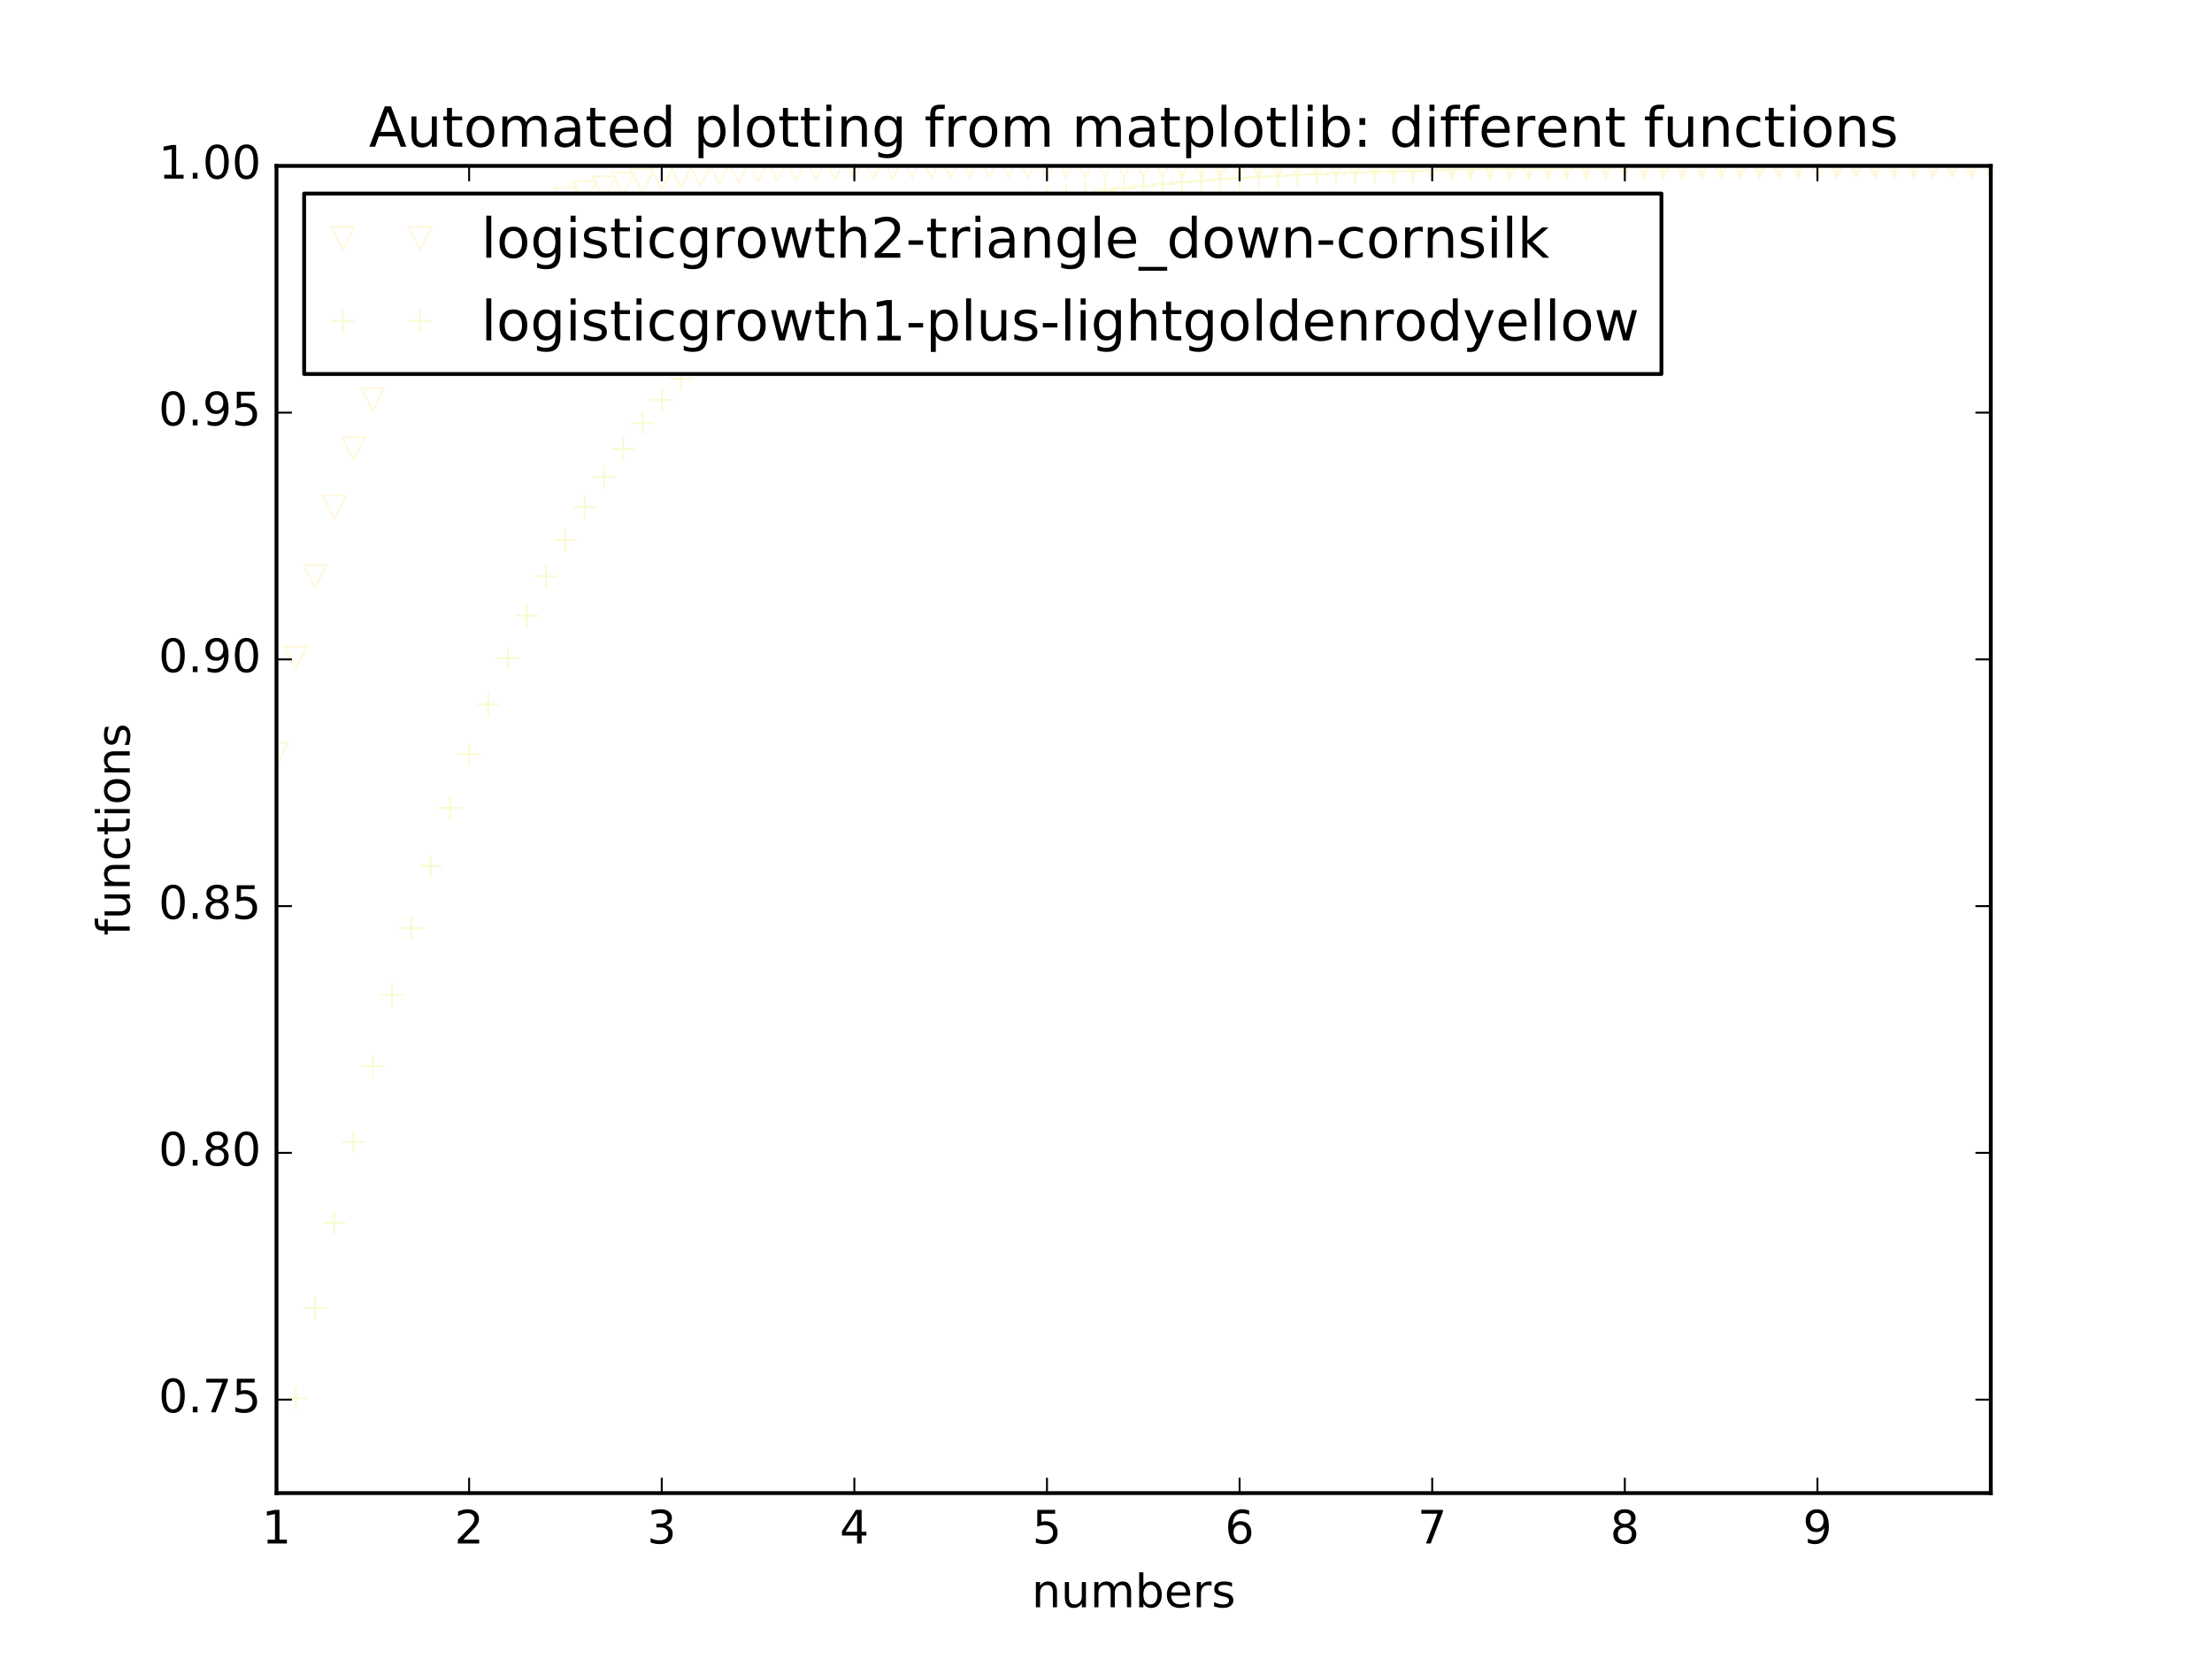 <?xml version="1.0" encoding="utf-8" standalone="no"?>
<!DOCTYPE svg PUBLIC "-//W3C//DTD SVG 1.1//EN"
  "http://www.w3.org/Graphics/SVG/1.1/DTD/svg11.dtd">
<!-- Created with matplotlib (http://matplotlib.org/) -->
<svg height="432pt" version="1.1" viewBox="0 0 576 432" width="576pt" xmlns="http://www.w3.org/2000/svg" xmlns:xlink="http://www.w3.org/1999/xlink">
 <defs>
  <style type="text/css">
*{stroke-linecap:butt;stroke-linejoin:round;stroke-miterlimit:100000;}
  </style>
 </defs>
 <g id="figure_1">
  <g id="patch_1">
   <path d="M 0 432 
L 576 432 
L 576 0 
L 0 0 
z
" style="fill:#ffffff;"/>
  </g>
  <g id="axes_1">
   <g id="patch_2">
    <path d="M 72 388.8 
L 518.4 388.8 
L 518.4 43.2 
L 72 43.2 
z
" style="fill:#ffffff;"/>
   </g>
   <g id="line2d_1">
    <defs>
     <path d="M -0 3 
L 3 -3 
L -3 -3 
z
" id="m9c9abb099a" style="stroke:#fff8dc;stroke-linejoin:miter;stroke-width:0.5;"/>
    </defs>
    <g clip-path="url(#p4d8c84c167)">
     <use style="fill:none;stroke:#fff8dc;stroke-linejoin:miter;stroke-width:0.5;" x="72.0" xlink:href="#m9c9abb099a" y="196.38"/>
     <use style="fill:none;stroke:#fff8dc;stroke-linejoin:miter;stroke-width:0.5;" x="77.016" xlink:href="#m9c9abb099a" y="171.383"/>
     <use style="fill:none;stroke:#fff8dc;stroke-linejoin:miter;stroke-width:0.5;" x="82.031" xlink:href="#m9c9abb099a" y="150.08"/>
     <use style="fill:none;stroke:#fff8dc;stroke-linejoin:miter;stroke-width:0.5;" x="87.047" xlink:href="#m9c9abb099a" y="132.046"/>
     <use style="fill:none;stroke:#fff8dc;stroke-linejoin:miter;stroke-width:0.5;" x="92.063" xlink:href="#m9c9abb099a" y="116.864"/>
     <use style="fill:none;stroke:#fff8dc;stroke-linejoin:miter;stroke-width:0.5;" x="97.079" xlink:href="#m9c9abb099a" y="104.144"/>
     <use style="fill:none;stroke:#fff8dc;stroke-linejoin:miter;stroke-width:0.5;" x="102.094" xlink:href="#m9c9abb099a" y="93.529"/>
     <use style="fill:none;stroke:#fff8dc;stroke-linejoin:miter;stroke-width:0.5;" x="107.11" xlink:href="#m9c9abb099a" y="84.701"/>
     <use style="fill:none;stroke:#fff8dc;stroke-linejoin:miter;stroke-width:0.5;" x="112.126" xlink:href="#m9c9abb099a" y="77.378"/>
     <use style="fill:none;stroke:#fff8dc;stroke-linejoin:miter;stroke-width:0.5;" x="117.142" xlink:href="#m9c9abb099a" y="71.318"/>
     <use style="fill:none;stroke:#fff8dc;stroke-linejoin:miter;stroke-width:0.5;" x="122.157" xlink:href="#m9c9abb099a" y="66.313"/>
     <use style="fill:none;stroke:#fff8dc;stroke-linejoin:miter;stroke-width:0.5;" x="127.173" xlink:href="#m9c9abb099a" y="62.185"/>
     <use style="fill:none;stroke:#fff8dc;stroke-linejoin:miter;stroke-width:0.5;" x="132.189" xlink:href="#m9c9abb099a" y="58.785"/>
     <use style="fill:none;stroke:#fff8dc;stroke-linejoin:miter;stroke-width:0.5;" x="137.204" xlink:href="#m9c9abb099a" y="55.988"/>
     <use style="fill:none;stroke:#fff8dc;stroke-linejoin:miter;stroke-width:0.5;" x="142.22" xlink:href="#m9c9abb099a" y="53.689"/>
     <use style="fill:none;stroke:#fff8dc;stroke-linejoin:miter;stroke-width:0.5;" x="147.236" xlink:href="#m9c9abb099a" y="51.801"/>
     <use style="fill:none;stroke:#fff8dc;stroke-linejoin:miter;stroke-width:0.5;" x="152.252" xlink:href="#m9c9abb099a" y="50.25"/>
     <use style="fill:none;stroke:#fff8dc;stroke-linejoin:miter;stroke-width:0.5;" x="157.267" xlink:href="#m9c9abb099a" y="48.978"/>
     <use style="fill:none;stroke:#fff8dc;stroke-linejoin:miter;stroke-width:0.5;" x="162.283" xlink:href="#m9c9abb099a" y="47.934"/>
     <use style="fill:none;stroke:#fff8dc;stroke-linejoin:miter;stroke-width:0.5;" x="167.299" xlink:href="#m9c9abb099a" y="47.079"/>
     <use style="fill:none;stroke:#fff8dc;stroke-linejoin:miter;stroke-width:0.5;" x="172.315" xlink:href="#m9c9abb099a" y="46.377"/>
     <use style="fill:none;stroke:#fff8dc;stroke-linejoin:miter;stroke-width:0.5;" x="177.33" xlink:href="#m9c9abb099a" y="45.803"/>
     <use style="fill:none;stroke:#fff8dc;stroke-linejoin:miter;stroke-width:0.5;" x="182.346" xlink:href="#m9c9abb099a" y="45.332"/>
     <use style="fill:none;stroke:#fff8dc;stroke-linejoin:miter;stroke-width:0.5;" x="187.362" xlink:href="#m9c9abb099a" y="44.946"/>
     <use style="fill:none;stroke:#fff8dc;stroke-linejoin:miter;stroke-width:0.5;" x="192.378" xlink:href="#m9c9abb099a" y="44.63"/>
     <use style="fill:none;stroke:#fff8dc;stroke-linejoin:miter;stroke-width:0.5;" x="197.393" xlink:href="#m9c9abb099a" y="44.371"/>
     <use style="fill:none;stroke:#fff8dc;stroke-linejoin:miter;stroke-width:0.5;" x="202.409" xlink:href="#m9c9abb099a" y="44.159"/>
     <use style="fill:none;stroke:#fff8dc;stroke-linejoin:miter;stroke-width:0.5;" x="207.425" xlink:href="#m9c9abb099a" y="43.985"/>
     <use style="fill:none;stroke:#fff8dc;stroke-linejoin:miter;stroke-width:0.5;" x="212.44" xlink:href="#m9c9abb099a" y="43.843"/>
     <use style="fill:none;stroke:#fff8dc;stroke-linejoin:miter;stroke-width:0.5;" x="217.456" xlink:href="#m9c9abb099a" y="43.726"/>
     <use style="fill:none;stroke:#fff8dc;stroke-linejoin:miter;stroke-width:0.5;" x="222.472" xlink:href="#m9c9abb099a" y="43.631"/>
     <use style="fill:none;stroke:#fff8dc;stroke-linejoin:miter;stroke-width:0.5;" x="227.488" xlink:href="#m9c9abb099a" y="43.553"/>
     <use style="fill:none;stroke:#fff8dc;stroke-linejoin:miter;stroke-width:0.5;" x="232.503" xlink:href="#m9c9abb099a" y="43.489"/>
     <use style="fill:none;stroke:#fff8dc;stroke-linejoin:miter;stroke-width:0.5;" x="237.519" xlink:href="#m9c9abb099a" y="43.437"/>
     <use style="fill:none;stroke:#fff8dc;stroke-linejoin:miter;stroke-width:0.5;" x="242.535" xlink:href="#m9c9abb099a" y="43.394"/>
     <use style="fill:none;stroke:#fff8dc;stroke-linejoin:miter;stroke-width:0.5;" x="247.551" xlink:href="#m9c9abb099a" y="43.359"/>
     <use style="fill:none;stroke:#fff8dc;stroke-linejoin:miter;stroke-width:0.5;" x="252.566" xlink:href="#m9c9abb099a" y="43.33"/>
     <use style="fill:none;stroke:#fff8dc;stroke-linejoin:miter;stroke-width:0.5;" x="257.582" xlink:href="#m9c9abb099a" y="43.306"/>
     <use style="fill:none;stroke:#fff8dc;stroke-linejoin:miter;stroke-width:0.5;" x="262.598" xlink:href="#m9c9abb099a" y="43.287"/>
     <use style="fill:none;stroke:#fff8dc;stroke-linejoin:miter;stroke-width:0.5;" x="267.613" xlink:href="#m9c9abb099a" y="43.271"/>
     <use style="fill:none;stroke:#fff8dc;stroke-linejoin:miter;stroke-width:0.5;" x="272.629" xlink:href="#m9c9abb099a" y="43.258"/>
     <use style="fill:none;stroke:#fff8dc;stroke-linejoin:miter;stroke-width:0.5;" x="277.645" xlink:href="#m9c9abb099a" y="43.248"/>
     <use style="fill:none;stroke:#fff8dc;stroke-linejoin:miter;stroke-width:0.5;" x="282.661" xlink:href="#m9c9abb099a" y="43.239"/>
     <use style="fill:none;stroke:#fff8dc;stroke-linejoin:miter;stroke-width:0.5;" x="287.676" xlink:href="#m9c9abb099a" y="43.232"/>
     <use style="fill:none;stroke:#fff8dc;stroke-linejoin:miter;stroke-width:0.5;" x="292.692" xlink:href="#m9c9abb099a" y="43.226"/>
     <use style="fill:none;stroke:#fff8dc;stroke-linejoin:miter;stroke-width:0.5;" x="297.708" xlink:href="#m9c9abb099a" y="43.221"/>
     <use style="fill:none;stroke:#fff8dc;stroke-linejoin:miter;stroke-width:0.5;" x="302.724" xlink:href="#m9c9abb099a" y="43.218"/>
     <use style="fill:none;stroke:#fff8dc;stroke-linejoin:miter;stroke-width:0.5;" x="307.739" xlink:href="#m9c9abb099a" y="43.214"/>
     <use style="fill:none;stroke:#fff8dc;stroke-linejoin:miter;stroke-width:0.5;" x="312.755" xlink:href="#m9c9abb099a" y="43.212"/>
     <use style="fill:none;stroke:#fff8dc;stroke-linejoin:miter;stroke-width:0.5;" x="317.771" xlink:href="#m9c9abb099a" y="43.21"/>
     <use style="fill:none;stroke:#fff8dc;stroke-linejoin:miter;stroke-width:0.5;" x="322.787" xlink:href="#m9c9abb099a" y="43.208"/>
     <use style="fill:none;stroke:#fff8dc;stroke-linejoin:miter;stroke-width:0.5;" x="327.802" xlink:href="#m9c9abb099a" y="43.206"/>
     <use style="fill:none;stroke:#fff8dc;stroke-linejoin:miter;stroke-width:0.5;" x="332.818" xlink:href="#m9c9abb099a" y="43.205"/>
     <use style="fill:none;stroke:#fff8dc;stroke-linejoin:miter;stroke-width:0.5;" x="337.834" xlink:href="#m9c9abb099a" y="43.204"/>
     <use style="fill:none;stroke:#fff8dc;stroke-linejoin:miter;stroke-width:0.5;" x="342.849" xlink:href="#m9c9abb099a" y="43.204"/>
     <use style="fill:none;stroke:#fff8dc;stroke-linejoin:miter;stroke-width:0.5;" x="347.865" xlink:href="#m9c9abb099a" y="43.203"/>
     <use style="fill:none;stroke:#fff8dc;stroke-linejoin:miter;stroke-width:0.5;" x="352.881" xlink:href="#m9c9abb099a" y="43.202"/>
     <use style="fill:none;stroke:#fff8dc;stroke-linejoin:miter;stroke-width:0.5;" x="357.897" xlink:href="#m9c9abb099a" y="43.202"/>
     <use style="fill:none;stroke:#fff8dc;stroke-linejoin:miter;stroke-width:0.5;" x="362.912" xlink:href="#m9c9abb099a" y="43.202"/>
     <use style="fill:none;stroke:#fff8dc;stroke-linejoin:miter;stroke-width:0.5;" x="367.928" xlink:href="#m9c9abb099a" y="43.201"/>
     <use style="fill:none;stroke:#fff8dc;stroke-linejoin:miter;stroke-width:0.5;" x="372.944" xlink:href="#m9c9abb099a" y="43.201"/>
     <use style="fill:none;stroke:#fff8dc;stroke-linejoin:miter;stroke-width:0.5;" x="377.96" xlink:href="#m9c9abb099a" y="43.201"/>
     <use style="fill:none;stroke:#fff8dc;stroke-linejoin:miter;stroke-width:0.5;" x="382.975" xlink:href="#m9c9abb099a" y="43.201"/>
     <use style="fill:none;stroke:#fff8dc;stroke-linejoin:miter;stroke-width:0.5;" x="387.991" xlink:href="#m9c9abb099a" y="43.201"/>
     <use style="fill:none;stroke:#fff8dc;stroke-linejoin:miter;stroke-width:0.5;" x="393.007" xlink:href="#m9c9abb099a" y="43.2"/>
     <use style="fill:none;stroke:#fff8dc;stroke-linejoin:miter;stroke-width:0.5;" x="398.022" xlink:href="#m9c9abb099a" y="43.2"/>
     <use style="fill:none;stroke:#fff8dc;stroke-linejoin:miter;stroke-width:0.5;" x="403.038" xlink:href="#m9c9abb099a" y="43.2"/>
     <use style="fill:none;stroke:#fff8dc;stroke-linejoin:miter;stroke-width:0.5;" x="408.054" xlink:href="#m9c9abb099a" y="43.2"/>
     <use style="fill:none;stroke:#fff8dc;stroke-linejoin:miter;stroke-width:0.5;" x="413.07" xlink:href="#m9c9abb099a" y="43.2"/>
     <use style="fill:none;stroke:#fff8dc;stroke-linejoin:miter;stroke-width:0.5;" x="418.085" xlink:href="#m9c9abb099a" y="43.2"/>
     <use style="fill:none;stroke:#fff8dc;stroke-linejoin:miter;stroke-width:0.5;" x="423.101" xlink:href="#m9c9abb099a" y="43.2"/>
     <use style="fill:none;stroke:#fff8dc;stroke-linejoin:miter;stroke-width:0.5;" x="428.117" xlink:href="#m9c9abb099a" y="43.2"/>
     <use style="fill:none;stroke:#fff8dc;stroke-linejoin:miter;stroke-width:0.5;" x="433.133" xlink:href="#m9c9abb099a" y="43.2"/>
     <use style="fill:none;stroke:#fff8dc;stroke-linejoin:miter;stroke-width:0.5;" x="438.148" xlink:href="#m9c9abb099a" y="43.2"/>
     <use style="fill:none;stroke:#fff8dc;stroke-linejoin:miter;stroke-width:0.5;" x="443.164" xlink:href="#m9c9abb099a" y="43.2"/>
     <use style="fill:none;stroke:#fff8dc;stroke-linejoin:miter;stroke-width:0.5;" x="448.18" xlink:href="#m9c9abb099a" y="43.2"/>
     <use style="fill:none;stroke:#fff8dc;stroke-linejoin:miter;stroke-width:0.5;" x="453.196" xlink:href="#m9c9abb099a" y="43.2"/>
     <use style="fill:none;stroke:#fff8dc;stroke-linejoin:miter;stroke-width:0.5;" x="458.211" xlink:href="#m9c9abb099a" y="43.2"/>
     <use style="fill:none;stroke:#fff8dc;stroke-linejoin:miter;stroke-width:0.5;" x="463.227" xlink:href="#m9c9abb099a" y="43.2"/>
     <use style="fill:none;stroke:#fff8dc;stroke-linejoin:miter;stroke-width:0.5;" x="468.243" xlink:href="#m9c9abb099a" y="43.2"/>
     <use style="fill:none;stroke:#fff8dc;stroke-linejoin:miter;stroke-width:0.5;" x="473.258" xlink:href="#m9c9abb099a" y="43.2"/>
     <use style="fill:none;stroke:#fff8dc;stroke-linejoin:miter;stroke-width:0.5;" x="478.274" xlink:href="#m9c9abb099a" y="43.2"/>
     <use style="fill:none;stroke:#fff8dc;stroke-linejoin:miter;stroke-width:0.5;" x="483.29" xlink:href="#m9c9abb099a" y="43.2"/>
     <use style="fill:none;stroke:#fff8dc;stroke-linejoin:miter;stroke-width:0.5;" x="488.306" xlink:href="#m9c9abb099a" y="43.2"/>
     <use style="fill:none;stroke:#fff8dc;stroke-linejoin:miter;stroke-width:0.5;" x="493.321" xlink:href="#m9c9abb099a" y="43.2"/>
     <use style="fill:none;stroke:#fff8dc;stroke-linejoin:miter;stroke-width:0.5;" x="498.337" xlink:href="#m9c9abb099a" y="43.2"/>
     <use style="fill:none;stroke:#fff8dc;stroke-linejoin:miter;stroke-width:0.5;" x="503.353" xlink:href="#m9c9abb099a" y="43.2"/>
     <use style="fill:none;stroke:#fff8dc;stroke-linejoin:miter;stroke-width:0.5;" x="508.369" xlink:href="#m9c9abb099a" y="43.2"/>
     <use style="fill:none;stroke:#fff8dc;stroke-linejoin:miter;stroke-width:0.5;" x="513.384" xlink:href="#m9c9abb099a" y="43.2"/>
     <use style="fill:none;stroke:#fff8dc;stroke-linejoin:miter;stroke-width:0.5;" x="518.4" xlink:href="#m9c9abb099a" y="43.2"/>
    </g>
   </g>
   <g id="line2d_2">
    <defs>
     <path d="M -3 0 
L 3 0 
M 0 3 
L 0 -3 
" id="me4d3fc5d25" style="stroke:#fafad2;stroke-width:0.5;"/>
    </defs>
    <g clip-path="url(#p4d8c84c167)">
     <use style="fill:none;stroke:#fafad2;stroke-width:0.5;" x="72.0" xlink:href="#me4d3fc5d25" y="388.8"/>
     <use style="fill:none;stroke:#fafad2;stroke-width:0.5;" x="77.016" xlink:href="#me4d3fc5d25" y="364.125"/>
     <use style="fill:none;stroke:#fafad2;stroke-width:0.5;" x="82.031" xlink:href="#me4d3fc5d25" y="340.654"/>
     <use style="fill:none;stroke:#fafad2;stroke-width:0.5;" x="87.047" xlink:href="#me4d3fc5d25" y="318.41"/>
     <use style="fill:none;stroke:#fafad2;stroke-width:0.5;" x="92.063" xlink:href="#me4d3fc5d25" y="297.401"/>
     <use style="fill:none;stroke:#fafad2;stroke-width:0.5;" x="97.079" xlink:href="#me4d3fc5d25" y="277.624"/>
     <use style="fill:none;stroke:#fafad2;stroke-width:0.5;" x="102.094" xlink:href="#me4d3fc5d25" y="259.063"/>
     <use style="fill:none;stroke:#fafad2;stroke-width:0.5;" x="107.11" xlink:href="#me4d3fc5d25" y="241.694"/>
     <use style="fill:none;stroke:#fafad2;stroke-width:0.5;" x="112.126" xlink:href="#me4d3fc5d25" y="225.484"/>
     <use style="fill:none;stroke:#fafad2;stroke-width:0.5;" x="117.142" xlink:href="#me4d3fc5d25" y="210.394"/>
     <use style="fill:none;stroke:#fafad2;stroke-width:0.5;" x="122.157" xlink:href="#me4d3fc5d25" y="196.38"/>
     <use style="fill:none;stroke:#fafad2;stroke-width:0.5;" x="127.173" xlink:href="#me4d3fc5d25" y="183.394"/>
     <use style="fill:none;stroke:#fafad2;stroke-width:0.5;" x="132.189" xlink:href="#me4d3fc5d25" y="171.383"/>
     <use style="fill:none;stroke:#fafad2;stroke-width:0.5;" x="137.204" xlink:href="#me4d3fc5d25" y="160.296"/>
     <use style="fill:none;stroke:#fafad2;stroke-width:0.5;" x="142.22" xlink:href="#me4d3fc5d25" y="150.08"/>
     <use style="fill:none;stroke:#fafad2;stroke-width:0.5;" x="147.236" xlink:href="#me4d3fc5d25" y="140.681"/>
     <use style="fill:none;stroke:#fafad2;stroke-width:0.5;" x="152.252" xlink:href="#me4d3fc5d25" y="132.046"/>
     <use style="fill:none;stroke:#fafad2;stroke-width:0.5;" x="157.267" xlink:href="#me4d3fc5d25" y="124.123"/>
     <use style="fill:none;stroke:#fafad2;stroke-width:0.5;" x="162.283" xlink:href="#me4d3fc5d25" y="116.864"/>
     <use style="fill:none;stroke:#fafad2;stroke-width:0.5;" x="167.299" xlink:href="#me4d3fc5d25" y="110.219"/>
     <use style="fill:none;stroke:#fafad2;stroke-width:0.5;" x="172.315" xlink:href="#me4d3fc5d25" y="104.144"/>
     <use style="fill:none;stroke:#fafad2;stroke-width:0.5;" x="177.33" xlink:href="#me4d3fc5d25" y="98.594"/>
     <use style="fill:none;stroke:#fafad2;stroke-width:0.5;" x="182.346" xlink:href="#me4d3fc5d25" y="93.529"/>
     <use style="fill:none;stroke:#fafad2;stroke-width:0.5;" x="187.362" xlink:href="#me4d3fc5d25" y="88.91"/>
     <use style="fill:none;stroke:#fafad2;stroke-width:0.5;" x="192.378" xlink:href="#me4d3fc5d25" y="84.701"/>
     <use style="fill:none;stroke:#fafad2;stroke-width:0.5;" x="197.393" xlink:href="#me4d3fc5d25" y="80.867"/>
     <use style="fill:none;stroke:#fafad2;stroke-width:0.5;" x="202.409" xlink:href="#me4d3fc5d25" y="77.378"/>
     <use style="fill:none;stroke:#fafad2;stroke-width:0.5;" x="207.425" xlink:href="#me4d3fc5d25" y="74.204"/>
     <use style="fill:none;stroke:#fafad2;stroke-width:0.5;" x="212.44" xlink:href="#me4d3fc5d25" y="71.318"/>
     <use style="fill:none;stroke:#fafad2;stroke-width:0.5;" x="217.456" xlink:href="#me4d3fc5d25" y="68.696"/>
     <use style="fill:none;stroke:#fafad2;stroke-width:0.5;" x="222.472" xlink:href="#me4d3fc5d25" y="66.313"/>
     <use style="fill:none;stroke:#fafad2;stroke-width:0.5;" x="227.488" xlink:href="#me4d3fc5d25" y="64.149"/>
     <use style="fill:none;stroke:#fafad2;stroke-width:0.5;" x="232.503" xlink:href="#me4d3fc5d25" y="62.185"/>
     <use style="fill:none;stroke:#fafad2;stroke-width:0.5;" x="237.519" xlink:href="#me4d3fc5d25" y="60.403"/>
     <use style="fill:none;stroke:#fafad2;stroke-width:0.5;" x="242.535" xlink:href="#me4d3fc5d25" y="58.785"/>
     <use style="fill:none;stroke:#fafad2;stroke-width:0.5;" x="247.551" xlink:href="#me4d3fc5d25" y="57.319"/>
     <use style="fill:none;stroke:#fafad2;stroke-width:0.5;" x="252.566" xlink:href="#me4d3fc5d25" y="55.988"/>
     <use style="fill:none;stroke:#fafad2;stroke-width:0.5;" x="257.582" xlink:href="#me4d3fc5d25" y="54.782"/>
     <use style="fill:none;stroke:#fafad2;stroke-width:0.5;" x="262.598" xlink:href="#me4d3fc5d25" y="53.689"/>
     <use style="fill:none;stroke:#fafad2;stroke-width:0.5;" x="267.613" xlink:href="#me4d3fc5d25" y="52.698"/>
     <use style="fill:none;stroke:#fafad2;stroke-width:0.5;" x="272.629" xlink:href="#me4d3fc5d25" y="51.801"/>
     <use style="fill:none;stroke:#fafad2;stroke-width:0.5;" x="277.645" xlink:href="#me4d3fc5d25" y="50.987"/>
     <use style="fill:none;stroke:#fafad2;stroke-width:0.5;" x="282.661" xlink:href="#me4d3fc5d25" y="50.25"/>
     <use style="fill:none;stroke:#fafad2;stroke-width:0.5;" x="287.676" xlink:href="#me4d3fc5d25" y="49.583"/>
     <use style="fill:none;stroke:#fafad2;stroke-width:0.5;" x="292.692" xlink:href="#me4d3fc5d25" y="48.978"/>
     <use style="fill:none;stroke:#fafad2;stroke-width:0.5;" x="297.708" xlink:href="#me4d3fc5d25" y="48.43"/>
     <use style="fill:none;stroke:#fafad2;stroke-width:0.5;" x="302.724" xlink:href="#me4d3fc5d25" y="47.934"/>
     <use style="fill:none;stroke:#fafad2;stroke-width:0.5;" x="307.739" xlink:href="#me4d3fc5d25" y="47.485"/>
     <use style="fill:none;stroke:#fafad2;stroke-width:0.5;" x="312.755" xlink:href="#me4d3fc5d25" y="47.079"/>
     <use style="fill:none;stroke:#fafad2;stroke-width:0.5;" x="317.771" xlink:href="#me4d3fc5d25" y="46.711"/>
     <use style="fill:none;stroke:#fafad2;stroke-width:0.5;" x="322.787" xlink:href="#me4d3fc5d25" y="46.377"/>
     <use style="fill:none;stroke:#fafad2;stroke-width:0.5;" x="327.802" xlink:href="#me4d3fc5d25" y="46.076"/>
     <use style="fill:none;stroke:#fafad2;stroke-width:0.5;" x="332.818" xlink:href="#me4d3fc5d25" y="45.803"/>
     <use style="fill:none;stroke:#fafad2;stroke-width:0.5;" x="337.834" xlink:href="#me4d3fc5d25" y="45.555"/>
     <use style="fill:none;stroke:#fafad2;stroke-width:0.5;" x="342.849" xlink:href="#me4d3fc5d25" y="45.332"/>
     <use style="fill:none;stroke:#fafad2;stroke-width:0.5;" x="347.865" xlink:href="#me4d3fc5d25" y="45.129"/>
     <use style="fill:none;stroke:#fafad2;stroke-width:0.5;" x="352.881" xlink:href="#me4d3fc5d25" y="44.946"/>
     <use style="fill:none;stroke:#fafad2;stroke-width:0.5;" x="357.897" xlink:href="#me4d3fc5d25" y="44.78"/>
     <use style="fill:none;stroke:#fafad2;stroke-width:0.5;" x="362.912" xlink:href="#me4d3fc5d25" y="44.63"/>
     <use style="fill:none;stroke:#fafad2;stroke-width:0.5;" x="367.928" xlink:href="#me4d3fc5d25" y="44.494"/>
     <use style="fill:none;stroke:#fafad2;stroke-width:0.5;" x="372.944" xlink:href="#me4d3fc5d25" y="44.371"/>
     <use style="fill:none;stroke:#fafad2;stroke-width:0.5;" x="377.96" xlink:href="#me4d3fc5d25" y="44.259"/>
     <use style="fill:none;stroke:#fafad2;stroke-width:0.5;" x="382.975" xlink:href="#me4d3fc5d25" y="44.159"/>
     <use style="fill:none;stroke:#fafad2;stroke-width:0.5;" x="387.991" xlink:href="#me4d3fc5d25" y="44.068"/>
     <use style="fill:none;stroke:#fafad2;stroke-width:0.5;" x="393.007" xlink:href="#me4d3fc5d25" y="43.985"/>
     <use style="fill:none;stroke:#fafad2;stroke-width:0.5;" x="398.022" xlink:href="#me4d3fc5d25" y="43.91"/>
     <use style="fill:none;stroke:#fafad2;stroke-width:0.5;" x="403.038" xlink:href="#me4d3fc5d25" y="43.843"/>
     <use style="fill:none;stroke:#fafad2;stroke-width:0.5;" x="408.054" xlink:href="#me4d3fc5d25" y="43.782"/>
     <use style="fill:none;stroke:#fafad2;stroke-width:0.5;" x="413.07" xlink:href="#me4d3fc5d25" y="43.726"/>
     <use style="fill:none;stroke:#fafad2;stroke-width:0.5;" x="418.085" xlink:href="#me4d3fc5d25" y="43.676"/>
     <use style="fill:none;stroke:#fafad2;stroke-width:0.5;" x="423.101" xlink:href="#me4d3fc5d25" y="43.631"/>
     <use style="fill:none;stroke:#fafad2;stroke-width:0.5;" x="428.117" xlink:href="#me4d3fc5d25" y="43.59"/>
     <use style="fill:none;stroke:#fafad2;stroke-width:0.5;" x="433.133" xlink:href="#me4d3fc5d25" y="43.553"/>
     <use style="fill:none;stroke:#fafad2;stroke-width:0.5;" x="438.148" xlink:href="#me4d3fc5d25" y="43.519"/>
     <use style="fill:none;stroke:#fafad2;stroke-width:0.5;" x="443.164" xlink:href="#me4d3fc5d25" y="43.489"/>
     <use style="fill:none;stroke:#fafad2;stroke-width:0.5;" x="448.18" xlink:href="#me4d3fc5d25" y="43.461"/>
     <use style="fill:none;stroke:#fafad2;stroke-width:0.5;" x="453.196" xlink:href="#me4d3fc5d25" y="43.437"/>
     <use style="fill:none;stroke:#fafad2;stroke-width:0.5;" x="458.211" xlink:href="#me4d3fc5d25" y="43.414"/>
     <use style="fill:none;stroke:#fafad2;stroke-width:0.5;" x="463.227" xlink:href="#me4d3fc5d25" y="43.394"/>
     <use style="fill:none;stroke:#fafad2;stroke-width:0.5;" x="468.243" xlink:href="#me4d3fc5d25" y="43.375"/>
     <use style="fill:none;stroke:#fafad2;stroke-width:0.5;" x="473.258" xlink:href="#me4d3fc5d25" y="43.359"/>
     <use style="fill:none;stroke:#fafad2;stroke-width:0.5;" x="478.274" xlink:href="#me4d3fc5d25" y="43.343"/>
     <use style="fill:none;stroke:#fafad2;stroke-width:0.5;" x="483.29" xlink:href="#me4d3fc5d25" y="43.33"/>
     <use style="fill:none;stroke:#fafad2;stroke-width:0.5;" x="488.306" xlink:href="#me4d3fc5d25" y="43.317"/>
     <use style="fill:none;stroke:#fafad2;stroke-width:0.5;" x="493.321" xlink:href="#me4d3fc5d25" y="43.306"/>
     <use style="fill:none;stroke:#fafad2;stroke-width:0.5;" x="498.337" xlink:href="#me4d3fc5d25" y="43.296"/>
     <use style="fill:none;stroke:#fafad2;stroke-width:0.5;" x="503.353" xlink:href="#me4d3fc5d25" y="43.287"/>
     <use style="fill:none;stroke:#fafad2;stroke-width:0.5;" x="508.369" xlink:href="#me4d3fc5d25" y="43.279"/>
     <use style="fill:none;stroke:#fafad2;stroke-width:0.5;" x="513.384" xlink:href="#me4d3fc5d25" y="43.271"/>
     <use style="fill:none;stroke:#fafad2;stroke-width:0.5;" x="518.4" xlink:href="#me4d3fc5d25" y="43.264"/>
    </g>
   </g>
   <g id="patch_3">
    <path d="M 72 43.2 
L 518.4 43.2 
" style="fill:none;stroke:#000000;stroke-linecap:square;stroke-linejoin:miter;"/>
   </g>
   <g id="patch_4">
    <path d="M 518.4 388.8 
L 518.4 43.2 
" style="fill:none;stroke:#000000;stroke-linecap:square;stroke-linejoin:miter;"/>
   </g>
   <g id="patch_5">
    <path d="M 72 388.8 
L 518.4 388.8 
" style="fill:none;stroke:#000000;stroke-linecap:square;stroke-linejoin:miter;"/>
   </g>
   <g id="patch_6">
    <path d="M 72 388.8 
L 72 43.2 
" style="fill:none;stroke:#000000;stroke-linecap:square;stroke-linejoin:miter;"/>
   </g>
   <g id="matplotlib.axis_1">
    <g id="xtick_1">
     <g id="line2d_3">
      <defs>
       <path d="M 0 0 
L 0 -4 
" id="m722771487e" style="stroke:#000000;stroke-width:0.5;"/>
      </defs>
      <g>
       <use style="stroke:#000000;stroke-width:0.5;" x="72.0" xlink:href="#m722771487e" y="388.8"/>
      </g>
     </g>
     <g id="line2d_4">
      <defs>
       <path d="M 0 0 
L 0 4 
" id="m9a38fc8e8c" style="stroke:#000000;stroke-width:0.5;"/>
      </defs>
      <g>
       <use style="stroke:#000000;stroke-width:0.5;" x="72.0" xlink:href="#m9a38fc8e8c" y="43.2"/>
      </g>
     </g>
     <g id="text_1">
      <!-- 1 -->
      <defs>
       <path d="M 12.406 8.297 
L 28.516 8.297 
L 28.516 63.922 
L 10.984 60.406 
L 10.984 69.391 
L 28.422 72.906 
L 38.281 72.906 
L 38.281 8.297 
L 54.391 8.297 
L 54.391 0 
L 12.406 0 
z
" id="BitstreamVeraSans-Roman-31"/>
      </defs>
      <g transform="translate(68.183 401.918)scale(0.12 -0.12)">
       <use xlink:href="#BitstreamVeraSans-Roman-31"/>
      </g>
     </g>
    </g>
    <g id="xtick_2">
     <g id="line2d_5">
      <g>
       <use style="stroke:#000000;stroke-width:0.5;" x="122.157" xlink:href="#m722771487e" y="388.8"/>
      </g>
     </g>
     <g id="line2d_6">
      <g>
       <use style="stroke:#000000;stroke-width:0.5;" x="122.157" xlink:href="#m9a38fc8e8c" y="43.2"/>
      </g>
     </g>
     <g id="text_2">
      <!-- 2 -->
      <defs>
       <path d="M 19.188 8.297 
L 53.609 8.297 
L 53.609 0 
L 7.328 0 
L 7.328 8.297 
Q 12.938 14.109 22.625 23.891 
Q 32.328 33.688 34.812 36.531 
Q 39.547 41.844 41.422 45.531 
Q 43.312 49.219 43.312 52.781 
Q 43.312 58.594 39.234 62.25 
Q 35.156 65.922 28.609 65.922 
Q 23.969 65.922 18.812 64.312 
Q 13.672 62.703 7.812 59.422 
L 7.812 69.391 
Q 13.766 71.781 18.938 73 
Q 24.125 74.219 28.422 74.219 
Q 39.75 74.219 46.484 68.547 
Q 53.219 62.891 53.219 53.422 
Q 53.219 48.922 51.531 44.891 
Q 49.859 40.875 45.406 35.406 
Q 44.188 33.984 37.641 27.219 
Q 31.109 20.453 19.188 8.297 
" id="BitstreamVeraSans-Roman-32"/>
      </defs>
      <g transform="translate(118.34 401.918)scale(0.12 -0.12)">
       <use xlink:href="#BitstreamVeraSans-Roman-32"/>
      </g>
     </g>
    </g>
    <g id="xtick_3">
     <g id="line2d_7">
      <g>
       <use style="stroke:#000000;stroke-width:0.5;" x="172.315" xlink:href="#m722771487e" y="388.8"/>
      </g>
     </g>
     <g id="line2d_8">
      <g>
       <use style="stroke:#000000;stroke-width:0.5;" x="172.315" xlink:href="#m9a38fc8e8c" y="43.2"/>
      </g>
     </g>
     <g id="text_3">
      <!-- 3 -->
      <defs>
       <path d="M 40.578 39.312 
Q 47.656 37.797 51.625 33 
Q 55.609 28.219 55.609 21.188 
Q 55.609 10.406 48.188 4.484 
Q 40.766 -1.422 27.094 -1.422 
Q 22.516 -1.422 17.656 -0.516 
Q 12.797 0.391 7.625 2.203 
L 7.625 11.719 
Q 11.719 9.328 16.594 8.109 
Q 21.484 6.891 26.812 6.891 
Q 36.078 6.891 40.938 10.547 
Q 45.797 14.203 45.797 21.188 
Q 45.797 27.641 41.281 31.266 
Q 36.766 34.906 28.719 34.906 
L 20.219 34.906 
L 20.219 43.016 
L 29.109 43.016 
Q 36.375 43.016 40.234 45.922 
Q 44.094 48.828 44.094 54.297 
Q 44.094 59.906 40.109 62.906 
Q 36.141 65.922 28.719 65.922 
Q 24.656 65.922 20.016 65.031 
Q 15.375 64.156 9.812 62.312 
L 9.812 71.094 
Q 15.438 72.656 20.344 73.438 
Q 25.25 74.219 29.594 74.219 
Q 40.828 74.219 47.359 69.109 
Q 53.906 64.016 53.906 55.328 
Q 53.906 49.266 50.438 45.094 
Q 46.969 40.922 40.578 39.312 
" id="BitstreamVeraSans-Roman-33"/>
      </defs>
      <g transform="translate(168.497 401.918)scale(0.12 -0.12)">
       <use xlink:href="#BitstreamVeraSans-Roman-33"/>
      </g>
     </g>
    </g>
    <g id="xtick_4">
     <g id="line2d_9">
      <g>
       <use style="stroke:#000000;stroke-width:0.5;" x="222.472" xlink:href="#m722771487e" y="388.8"/>
      </g>
     </g>
     <g id="line2d_10">
      <g>
       <use style="stroke:#000000;stroke-width:0.5;" x="222.472" xlink:href="#m9a38fc8e8c" y="43.2"/>
      </g>
     </g>
     <g id="text_4">
      <!-- 4 -->
      <defs>
       <path d="M 37.797 64.312 
L 12.891 25.391 
L 37.797 25.391 
z
M 35.203 72.906 
L 47.609 72.906 
L 47.609 25.391 
L 58.016 25.391 
L 58.016 17.188 
L 47.609 17.188 
L 47.609 0 
L 37.797 0 
L 37.797 17.188 
L 4.891 17.188 
L 4.891 26.703 
z
" id="BitstreamVeraSans-Roman-34"/>
      </defs>
      <g transform="translate(218.654 401.918)scale(0.12 -0.12)">
       <use xlink:href="#BitstreamVeraSans-Roman-34"/>
      </g>
     </g>
    </g>
    <g id="xtick_5">
     <g id="line2d_11">
      <g>
       <use style="stroke:#000000;stroke-width:0.5;" x="272.629" xlink:href="#m722771487e" y="388.8"/>
      </g>
     </g>
     <g id="line2d_12">
      <g>
       <use style="stroke:#000000;stroke-width:0.5;" x="272.629" xlink:href="#m9a38fc8e8c" y="43.2"/>
      </g>
     </g>
     <g id="text_5">
      <!-- 5 -->
      <defs>
       <path d="M 10.797 72.906 
L 49.516 72.906 
L 49.516 64.594 
L 19.828 64.594 
L 19.828 46.734 
Q 21.969 47.469 24.109 47.828 
Q 26.266 48.188 28.422 48.188 
Q 40.625 48.188 47.75 41.5 
Q 54.891 34.812 54.891 23.391 
Q 54.891 11.625 47.562 5.094 
Q 40.234 -1.422 26.906 -1.422 
Q 22.312 -1.422 17.547 -0.641 
Q 12.797 0.141 7.719 1.703 
L 7.719 11.625 
Q 12.109 9.234 16.797 8.062 
Q 21.484 6.891 26.703 6.891 
Q 35.156 6.891 40.078 11.328 
Q 45.016 15.766 45.016 23.391 
Q 45.016 31 40.078 35.438 
Q 35.156 39.891 26.703 39.891 
Q 22.75 39.891 18.812 39.016 
Q 14.891 38.141 10.797 36.281 
z
" id="BitstreamVeraSans-Roman-35"/>
      </defs>
      <g transform="translate(268.812 401.918)scale(0.12 -0.12)">
       <use xlink:href="#BitstreamVeraSans-Roman-35"/>
      </g>
     </g>
    </g>
    <g id="xtick_6">
     <g id="line2d_13">
      <g>
       <use style="stroke:#000000;stroke-width:0.5;" x="322.787" xlink:href="#m722771487e" y="388.8"/>
      </g>
     </g>
     <g id="line2d_14">
      <g>
       <use style="stroke:#000000;stroke-width:0.5;" x="322.787" xlink:href="#m9a38fc8e8c" y="43.2"/>
      </g>
     </g>
     <g id="text_6">
      <!-- 6 -->
      <defs>
       <path d="M 33.016 40.375 
Q 26.375 40.375 22.484 35.828 
Q 18.609 31.297 18.609 23.391 
Q 18.609 15.531 22.484 10.953 
Q 26.375 6.391 33.016 6.391 
Q 39.656 6.391 43.531 10.953 
Q 47.406 15.531 47.406 23.391 
Q 47.406 31.297 43.531 35.828 
Q 39.656 40.375 33.016 40.375 
M 52.594 71.297 
L 52.594 62.312 
Q 48.875 64.062 45.094 64.984 
Q 41.312 65.922 37.594 65.922 
Q 27.828 65.922 22.672 59.328 
Q 17.531 52.734 16.797 39.406 
Q 19.672 43.656 24.016 45.922 
Q 28.375 48.188 33.594 48.188 
Q 44.578 48.188 50.953 41.516 
Q 57.328 34.859 57.328 23.391 
Q 57.328 12.156 50.688 5.359 
Q 44.047 -1.422 33.016 -1.422 
Q 20.359 -1.422 13.672 8.266 
Q 6.984 17.969 6.984 36.375 
Q 6.984 53.656 15.188 63.938 
Q 23.391 74.219 37.203 74.219 
Q 40.922 74.219 44.703 73.484 
Q 48.484 72.75 52.594 71.297 
" id="BitstreamVeraSans-Roman-36"/>
      </defs>
      <g transform="translate(318.969 401.918)scale(0.12 -0.12)">
       <use xlink:href="#BitstreamVeraSans-Roman-36"/>
      </g>
     </g>
    </g>
    <g id="xtick_7">
     <g id="line2d_15">
      <g>
       <use style="stroke:#000000;stroke-width:0.5;" x="372.944" xlink:href="#m722771487e" y="388.8"/>
      </g>
     </g>
     <g id="line2d_16">
      <g>
       <use style="stroke:#000000;stroke-width:0.5;" x="372.944" xlink:href="#m9a38fc8e8c" y="43.2"/>
      </g>
     </g>
     <g id="text_7">
      <!-- 7 -->
      <defs>
       <path d="M 8.203 72.906 
L 55.078 72.906 
L 55.078 68.703 
L 28.609 0 
L 18.312 0 
L 43.219 64.594 
L 8.203 64.594 
z
" id="BitstreamVeraSans-Roman-37"/>
      </defs>
      <g transform="translate(369.126 401.918)scale(0.12 -0.12)">
       <use xlink:href="#BitstreamVeraSans-Roman-37"/>
      </g>
     </g>
    </g>
    <g id="xtick_8">
     <g id="line2d_17">
      <g>
       <use style="stroke:#000000;stroke-width:0.5;" x="423.101" xlink:href="#m722771487e" y="388.8"/>
      </g>
     </g>
     <g id="line2d_18">
      <g>
       <use style="stroke:#000000;stroke-width:0.5;" x="423.101" xlink:href="#m9a38fc8e8c" y="43.2"/>
      </g>
     </g>
     <g id="text_8">
      <!-- 8 -->
      <defs>
       <path d="M 31.781 34.625 
Q 24.75 34.625 20.719 30.859 
Q 16.703 27.094 16.703 20.516 
Q 16.703 13.922 20.719 10.156 
Q 24.75 6.391 31.781 6.391 
Q 38.812 6.391 42.859 10.172 
Q 46.922 13.969 46.922 20.516 
Q 46.922 27.094 42.891 30.859 
Q 38.875 34.625 31.781 34.625 
M 21.922 38.812 
Q 15.578 40.375 12.031 44.719 
Q 8.5 49.078 8.5 55.328 
Q 8.5 64.062 14.719 69.141 
Q 20.953 74.219 31.781 74.219 
Q 42.672 74.219 48.875 69.141 
Q 55.078 64.062 55.078 55.328 
Q 55.078 49.078 51.531 44.719 
Q 48 40.375 41.703 38.812 
Q 48.828 37.156 52.797 32.312 
Q 56.781 27.484 56.781 20.516 
Q 56.781 9.906 50.312 4.234 
Q 43.844 -1.422 31.781 -1.422 
Q 19.734 -1.422 13.25 4.234 
Q 6.781 9.906 6.781 20.516 
Q 6.781 27.484 10.781 32.312 
Q 14.797 37.156 21.922 38.812 
M 18.312 54.391 
Q 18.312 48.734 21.844 45.562 
Q 25.391 42.391 31.781 42.391 
Q 38.141 42.391 41.719 45.562 
Q 45.312 48.734 45.312 54.391 
Q 45.312 60.062 41.719 63.234 
Q 38.141 66.406 31.781 66.406 
Q 25.391 66.406 21.844 63.234 
Q 18.312 60.062 18.312 54.391 
" id="BitstreamVeraSans-Roman-38"/>
      </defs>
      <g transform="translate(419.284 401.918)scale(0.12 -0.12)">
       <use xlink:href="#BitstreamVeraSans-Roman-38"/>
      </g>
     </g>
    </g>
    <g id="xtick_9">
     <g id="line2d_19">
      <g>
       <use style="stroke:#000000;stroke-width:0.5;" x="473.258" xlink:href="#m722771487e" y="388.8"/>
      </g>
     </g>
     <g id="line2d_20">
      <g>
       <use style="stroke:#000000;stroke-width:0.5;" x="473.258" xlink:href="#m9a38fc8e8c" y="43.2"/>
      </g>
     </g>
     <g id="text_9">
      <!-- 9 -->
      <defs>
       <path d="M 10.984 1.516 
L 10.984 10.5 
Q 14.703 8.734 18.5 7.812 
Q 22.312 6.891 25.984 6.891 
Q 35.75 6.891 40.891 13.453 
Q 46.047 20.016 46.781 33.406 
Q 43.953 29.203 39.594 26.953 
Q 35.25 24.703 29.984 24.703 
Q 19.047 24.703 12.672 31.312 
Q 6.297 37.938 6.297 49.422 
Q 6.297 60.641 12.938 67.422 
Q 19.578 74.219 30.609 74.219 
Q 43.266 74.219 49.922 64.516 
Q 56.594 54.828 56.594 36.375 
Q 56.594 19.141 48.406 8.859 
Q 40.234 -1.422 26.422 -1.422 
Q 22.703 -1.422 18.891 -0.688 
Q 15.094 0.047 10.984 1.516 
M 30.609 32.422 
Q 37.25 32.422 41.125 36.953 
Q 45.016 41.5 45.016 49.422 
Q 45.016 57.281 41.125 61.844 
Q 37.25 66.406 30.609 66.406 
Q 23.969 66.406 20.094 61.844 
Q 16.219 57.281 16.219 49.422 
Q 16.219 41.5 20.094 36.953 
Q 23.969 32.422 30.609 32.422 
" id="BitstreamVeraSans-Roman-39"/>
      </defs>
      <g transform="translate(469.441 401.918)scale(0.12 -0.12)">
       <use xlink:href="#BitstreamVeraSans-Roman-39"/>
      </g>
     </g>
    </g>
    <g id="text_10">
     <!-- numbers -->
     <defs>
      <path d="M 54.891 33.016 
L 54.891 0 
L 45.906 0 
L 45.906 32.719 
Q 45.906 40.484 42.875 44.328 
Q 39.844 48.188 33.797 48.188 
Q 26.516 48.188 22.312 43.547 
Q 18.109 38.922 18.109 30.906 
L 18.109 0 
L 9.078 0 
L 9.078 54.688 
L 18.109 54.688 
L 18.109 46.188 
Q 21.344 51.125 25.703 53.562 
Q 30.078 56 35.797 56 
Q 45.219 56 50.047 50.172 
Q 54.891 44.344 54.891 33.016 
" id="BitstreamVeraSans-Roman-6e"/>
      <path d="M 52 44.188 
Q 55.375 50.25 60.062 53.125 
Q 64.75 56 71.094 56 
Q 79.641 56 84.281 50.016 
Q 88.922 44.047 88.922 33.016 
L 88.922 0 
L 79.891 0 
L 79.891 32.719 
Q 79.891 40.578 77.094 44.375 
Q 74.312 48.188 68.609 48.188 
Q 61.625 48.188 57.562 43.547 
Q 53.516 38.922 53.516 30.906 
L 53.516 0 
L 44.484 0 
L 44.484 32.719 
Q 44.484 40.625 41.703 44.406 
Q 38.922 48.188 33.109 48.188 
Q 26.219 48.188 22.156 43.531 
Q 18.109 38.875 18.109 30.906 
L 18.109 0 
L 9.078 0 
L 9.078 54.688 
L 18.109 54.688 
L 18.109 46.188 
Q 21.188 51.219 25.484 53.609 
Q 29.781 56 35.688 56 
Q 41.656 56 45.828 52.969 
Q 50 49.953 52 44.188 
" id="BitstreamVeraSans-Roman-6d"/>
      <path d="M 56.203 29.594 
L 56.203 25.203 
L 14.891 25.203 
Q 15.484 15.922 20.484 11.062 
Q 25.484 6.203 34.422 6.203 
Q 39.594 6.203 44.453 7.469 
Q 49.312 8.734 54.109 11.281 
L 54.109 2.781 
Q 49.266 0.734 44.188 -0.344 
Q 39.109 -1.422 33.891 -1.422 
Q 20.797 -1.422 13.156 6.188 
Q 5.516 13.812 5.516 26.812 
Q 5.516 40.234 12.766 48.109 
Q 20.016 56 32.328 56 
Q 43.359 56 49.781 48.891 
Q 56.203 41.797 56.203 29.594 
M 47.219 32.234 
Q 47.125 39.594 43.094 43.984 
Q 39.062 48.391 32.422 48.391 
Q 24.906 48.391 20.391 44.141 
Q 15.875 39.891 15.188 32.172 
z
" id="BitstreamVeraSans-Roman-65"/>
      <path d="M 8.5 21.578 
L 8.5 54.688 
L 17.484 54.688 
L 17.484 21.922 
Q 17.484 14.156 20.5 10.266 
Q 23.531 6.391 29.594 6.391 
Q 36.859 6.391 41.078 11.031 
Q 45.312 15.672 45.312 23.688 
L 45.312 54.688 
L 54.297 54.688 
L 54.297 0 
L 45.312 0 
L 45.312 8.406 
Q 42.047 3.422 37.719 1 
Q 33.406 -1.422 27.688 -1.422 
Q 18.266 -1.422 13.375 4.438 
Q 8.5 10.297 8.5 21.578 
" id="BitstreamVeraSans-Roman-75"/>
      <path d="M 41.109 46.297 
Q 39.594 47.172 37.812 47.578 
Q 36.031 48 33.891 48 
Q 26.266 48 22.188 43.047 
Q 18.109 38.094 18.109 28.812 
L 18.109 0 
L 9.078 0 
L 9.078 54.688 
L 18.109 54.688 
L 18.109 46.188 
Q 20.953 51.172 25.484 53.578 
Q 30.031 56 36.531 56 
Q 37.453 56 38.578 55.875 
Q 39.703 55.766 41.062 55.516 
z
" id="BitstreamVeraSans-Roman-72"/>
      <path d="M 44.281 53.078 
L 44.281 44.578 
Q 40.484 46.531 36.375 47.5 
Q 32.281 48.484 27.875 48.484 
Q 21.188 48.484 17.844 46.438 
Q 14.5 44.391 14.5 40.281 
Q 14.5 37.156 16.891 35.375 
Q 19.281 33.594 26.516 31.984 
L 29.594 31.297 
Q 39.156 29.25 43.188 25.516 
Q 47.219 21.781 47.219 15.094 
Q 47.219 7.469 41.188 3.016 
Q 35.156 -1.422 24.609 -1.422 
Q 20.219 -1.422 15.453 -0.562 
Q 10.688 0.297 5.422 2 
L 5.422 11.281 
Q 10.406 8.688 15.234 7.391 
Q 20.062 6.109 24.812 6.109 
Q 31.156 6.109 34.562 8.281 
Q 37.984 10.453 37.984 14.406 
Q 37.984 18.062 35.516 20.016 
Q 33.062 21.969 24.703 23.781 
L 21.578 24.516 
Q 13.234 26.266 9.516 29.906 
Q 5.812 33.547 5.812 39.891 
Q 5.812 47.609 11.281 51.797 
Q 16.75 56 26.812 56 
Q 31.781 56 36.172 55.266 
Q 40.578 54.547 44.281 53.078 
" id="BitstreamVeraSans-Roman-73"/>
      <path d="M 48.688 27.297 
Q 48.688 37.203 44.609 42.844 
Q 40.531 48.484 33.406 48.484 
Q 26.266 48.484 22.188 42.844 
Q 18.109 37.203 18.109 27.297 
Q 18.109 17.391 22.188 11.75 
Q 26.266 6.109 33.406 6.109 
Q 40.531 6.109 44.609 11.75 
Q 48.688 17.391 48.688 27.297 
M 18.109 46.391 
Q 20.953 51.266 25.266 53.625 
Q 29.594 56 35.594 56 
Q 45.562 56 51.781 48.094 
Q 58.016 40.188 58.016 27.297 
Q 58.016 14.406 51.781 6.484 
Q 45.562 -1.422 35.594 -1.422 
Q 29.594 -1.422 25.266 0.953 
Q 20.953 3.328 18.109 8.203 
L 18.109 0 
L 9.078 0 
L 9.078 75.984 
L 18.109 75.984 
z
" id="BitstreamVeraSans-Roman-62"/>
     </defs>
     <g transform="translate(268.658 418.532)scale(0.12 -0.12)">
      <use xlink:href="#BitstreamVeraSans-Roman-6e"/>
      <use x="63.379" xlink:href="#BitstreamVeraSans-Roman-75"/>
      <use x="126.758" xlink:href="#BitstreamVeraSans-Roman-6d"/>
      <use x="224.17" xlink:href="#BitstreamVeraSans-Roman-62"/>
      <use x="287.646" xlink:href="#BitstreamVeraSans-Roman-65"/>
      <use x="349.17" xlink:href="#BitstreamVeraSans-Roman-72"/>
      <use x="390.283" xlink:href="#BitstreamVeraSans-Roman-73"/>
     </g>
    </g>
   </g>
   <g id="matplotlib.axis_2">
    <g id="ytick_1">
     <g id="line2d_21">
      <defs>
       <path d="M 0 0 
L 4 0 
" id="m3bba6b5eab" style="stroke:#000000;stroke-width:0.5;"/>
      </defs>
      <g>
       <use style="stroke:#000000;stroke-width:0.5;" x="72.0" xlink:href="#m3bba6b5eab" y="364.46"/>
      </g>
     </g>
     <g id="line2d_22">
      <defs>
       <path d="M 0 0 
L -4 0 
" id="m1c099ee804" style="stroke:#000000;stroke-width:0.5;"/>
      </defs>
      <g>
       <use style="stroke:#000000;stroke-width:0.5;" x="518.4" xlink:href="#m1c099ee804" y="364.46"/>
      </g>
     </g>
     <g id="text_11">
      <!-- 0.75 -->
      <defs>
       <path d="M 31.781 66.406 
Q 24.172 66.406 20.328 58.906 
Q 16.5 51.422 16.5 36.375 
Q 16.5 21.391 20.328 13.891 
Q 24.172 6.391 31.781 6.391 
Q 39.453 6.391 43.281 13.891 
Q 47.125 21.391 47.125 36.375 
Q 47.125 51.422 43.281 58.906 
Q 39.453 66.406 31.781 66.406 
M 31.781 74.219 
Q 44.047 74.219 50.516 64.516 
Q 56.984 54.828 56.984 36.375 
Q 56.984 17.969 50.516 8.266 
Q 44.047 -1.422 31.781 -1.422 
Q 19.531 -1.422 13.062 8.266 
Q 6.594 17.969 6.594 36.375 
Q 6.594 54.828 13.062 64.516 
Q 19.531 74.219 31.781 74.219 
" id="BitstreamVeraSans-Roman-30"/>
       <path d="M 10.688 12.406 
L 21 12.406 
L 21 0 
L 10.688 0 
z
" id="BitstreamVeraSans-Roman-2e"/>
      </defs>
      <g transform="translate(41.281 367.771)scale(0.12 -0.12)">
       <use xlink:href="#BitstreamVeraSans-Roman-30"/>
       <use x="63.623" xlink:href="#BitstreamVeraSans-Roman-2e"/>
       <use x="95.41" xlink:href="#BitstreamVeraSans-Roman-37"/>
       <use x="159.033" xlink:href="#BitstreamVeraSans-Roman-35"/>
      </g>
     </g>
    </g>
    <g id="ytick_2">
     <g id="line2d_23">
      <g>
       <use style="stroke:#000000;stroke-width:0.5;" x="72.0" xlink:href="#m3bba6b5eab" y="300.208"/>
      </g>
     </g>
     <g id="line2d_24">
      <g>
       <use style="stroke:#000000;stroke-width:0.5;" x="518.4" xlink:href="#m1c099ee804" y="300.208"/>
      </g>
     </g>
     <g id="text_12">
      <!-- 0.80 -->
      <g transform="translate(41.281 303.519)scale(0.12 -0.12)">
       <use xlink:href="#BitstreamVeraSans-Roman-30"/>
       <use x="63.623" xlink:href="#BitstreamVeraSans-Roman-2e"/>
       <use x="95.41" xlink:href="#BitstreamVeraSans-Roman-38"/>
       <use x="159.033" xlink:href="#BitstreamVeraSans-Roman-30"/>
      </g>
     </g>
    </g>
    <g id="ytick_3">
     <g id="line2d_25">
      <g>
       <use style="stroke:#000000;stroke-width:0.5;" x="72.0" xlink:href="#m3bba6b5eab" y="235.956"/>
      </g>
     </g>
     <g id="line2d_26">
      <g>
       <use style="stroke:#000000;stroke-width:0.5;" x="518.4" xlink:href="#m1c099ee804" y="235.956"/>
      </g>
     </g>
     <g id="text_13">
      <!-- 0.85 -->
      <g transform="translate(41.281 239.267)scale(0.12 -0.12)">
       <use xlink:href="#BitstreamVeraSans-Roman-30"/>
       <use x="63.623" xlink:href="#BitstreamVeraSans-Roman-2e"/>
       <use x="95.41" xlink:href="#BitstreamVeraSans-Roman-38"/>
       <use x="159.033" xlink:href="#BitstreamVeraSans-Roman-35"/>
      </g>
     </g>
    </g>
    <g id="ytick_4">
     <g id="line2d_27">
      <g>
       <use style="stroke:#000000;stroke-width:0.5;" x="72.0" xlink:href="#m3bba6b5eab" y="171.704"/>
      </g>
     </g>
     <g id="line2d_28">
      <g>
       <use style="stroke:#000000;stroke-width:0.5;" x="518.4" xlink:href="#m1c099ee804" y="171.704"/>
      </g>
     </g>
     <g id="text_14">
      <!-- 0.90 -->
      <g transform="translate(41.281 175.015)scale(0.12 -0.12)">
       <use xlink:href="#BitstreamVeraSans-Roman-30"/>
       <use x="63.623" xlink:href="#BitstreamVeraSans-Roman-2e"/>
       <use x="95.41" xlink:href="#BitstreamVeraSans-Roman-39"/>
       <use x="159.033" xlink:href="#BitstreamVeraSans-Roman-30"/>
      </g>
     </g>
    </g>
    <g id="ytick_5">
     <g id="line2d_29">
      <g>
       <use style="stroke:#000000;stroke-width:0.5;" x="72.0" xlink:href="#m3bba6b5eab" y="107.452"/>
      </g>
     </g>
     <g id="line2d_30">
      <g>
       <use style="stroke:#000000;stroke-width:0.5;" x="518.4" xlink:href="#m1c099ee804" y="107.452"/>
      </g>
     </g>
     <g id="text_15">
      <!-- 0.95 -->
      <g transform="translate(41.281 110.763)scale(0.12 -0.12)">
       <use xlink:href="#BitstreamVeraSans-Roman-30"/>
       <use x="63.623" xlink:href="#BitstreamVeraSans-Roman-2e"/>
       <use x="95.41" xlink:href="#BitstreamVeraSans-Roman-39"/>
       <use x="159.033" xlink:href="#BitstreamVeraSans-Roman-35"/>
      </g>
     </g>
    </g>
    <g id="ytick_6">
     <g id="text_16">
      <!-- 1.00 -->
      <g transform="translate(41.281 46.511)scale(0.12 -0.12)">
       <use xlink:href="#BitstreamVeraSans-Roman-31"/>
       <use x="63.623" xlink:href="#BitstreamVeraSans-Roman-2e"/>
       <use x="95.41" xlink:href="#BitstreamVeraSans-Roman-30"/>
       <use x="159.033" xlink:href="#BitstreamVeraSans-Roman-30"/>
      </g>
     </g>
    </g>
    <g id="text_17">
     <!-- functions -->
     <defs>
      <path d="M 18.312 70.219 
L 18.312 54.688 
L 36.812 54.688 
L 36.812 47.703 
L 18.312 47.703 
L 18.312 18.016 
Q 18.312 11.328 20.141 9.422 
Q 21.969 7.516 27.594 7.516 
L 36.812 7.516 
L 36.812 0 
L 27.594 0 
Q 17.188 0 13.234 3.875 
Q 9.281 7.766 9.281 18.016 
L 9.281 47.703 
L 2.688 47.703 
L 2.688 54.688 
L 9.281 54.688 
L 9.281 70.219 
z
" id="BitstreamVeraSans-Roman-74"/>
      <path d="M 37.109 75.984 
L 37.109 68.5 
L 28.516 68.5 
Q 23.688 68.5 21.797 66.547 
Q 19.922 64.594 19.922 59.516 
L 19.922 54.688 
L 34.719 54.688 
L 34.719 47.703 
L 19.922 47.703 
L 19.922 0 
L 10.891 0 
L 10.891 47.703 
L 2.297 47.703 
L 2.297 54.688 
L 10.891 54.688 
L 10.891 58.5 
Q 10.891 67.625 15.141 71.797 
Q 19.391 75.984 28.609 75.984 
z
" id="BitstreamVeraSans-Roman-66"/>
      <path d="M 9.422 54.688 
L 18.406 54.688 
L 18.406 0 
L 9.422 0 
z
M 9.422 75.984 
L 18.406 75.984 
L 18.406 64.594 
L 9.422 64.594 
z
" id="BitstreamVeraSans-Roman-69"/>
      <path d="M 30.609 48.391 
Q 23.391 48.391 19.188 42.75 
Q 14.984 37.109 14.984 27.297 
Q 14.984 17.484 19.156 11.844 
Q 23.344 6.203 30.609 6.203 
Q 37.797 6.203 41.984 11.859 
Q 46.188 17.531 46.188 27.297 
Q 46.188 37.016 41.984 42.703 
Q 37.797 48.391 30.609 48.391 
M 30.609 56 
Q 42.328 56 49.016 48.375 
Q 55.719 40.766 55.719 27.297 
Q 55.719 13.875 49.016 6.219 
Q 42.328 -1.422 30.609 -1.422 
Q 18.844 -1.422 12.172 6.219 
Q 5.516 13.875 5.516 27.297 
Q 5.516 40.766 12.172 48.375 
Q 18.844 56 30.609 56 
" id="BitstreamVeraSans-Roman-6f"/>
      <path d="M 48.781 52.594 
L 48.781 44.188 
Q 44.969 46.297 41.141 47.344 
Q 37.312 48.391 33.406 48.391 
Q 24.656 48.391 19.812 42.844 
Q 14.984 37.312 14.984 27.297 
Q 14.984 17.281 19.812 11.734 
Q 24.656 6.203 33.406 6.203 
Q 37.312 6.203 41.141 7.25 
Q 44.969 8.297 48.781 10.406 
L 48.781 2.094 
Q 45.016 0.344 40.984 -0.531 
Q 36.969 -1.422 32.422 -1.422 
Q 20.062 -1.422 12.781 6.344 
Q 5.516 14.109 5.516 27.297 
Q 5.516 40.672 12.859 48.328 
Q 20.219 56 33.016 56 
Q 37.156 56 41.109 55.141 
Q 45.062 54.297 48.781 52.594 
" id="BitstreamVeraSans-Roman-63"/>
     </defs>
     <g transform="translate(33.786 243.635)rotate(-90.0)scale(0.12 -0.12)">
      <use xlink:href="#BitstreamVeraSans-Roman-66"/>
      <use x="35.205" xlink:href="#BitstreamVeraSans-Roman-75"/>
      <use x="98.584" xlink:href="#BitstreamVeraSans-Roman-6e"/>
      <use x="161.963" xlink:href="#BitstreamVeraSans-Roman-63"/>
      <use x="216.943" xlink:href="#BitstreamVeraSans-Roman-74"/>
      <use x="256.152" xlink:href="#BitstreamVeraSans-Roman-69"/>
      <use x="283.936" xlink:href="#BitstreamVeraSans-Roman-6f"/>
      <use x="345.117" xlink:href="#BitstreamVeraSans-Roman-6e"/>
      <use x="408.496" xlink:href="#BitstreamVeraSans-Roman-73"/>
     </g>
    </g>
   </g>
   <g id="text_18">
    <!-- Automated plotting from matplotlib: different functions -->
    <defs>
     <path id="BitstreamVeraSans-Roman-20"/>
     <path d="M 9.422 75.984 
L 18.406 75.984 
L 18.406 0 
L 9.422 0 
z
" id="BitstreamVeraSans-Roman-6c"/>
     <path d="M 11.719 12.406 
L 22.016 12.406 
L 22.016 0 
L 11.719 0 
z
M 11.719 51.703 
L 22.016 51.703 
L 22.016 39.312 
L 11.719 39.312 
z
" id="BitstreamVeraSans-Roman-3a"/>
     <path d="M 34.188 63.188 
L 20.797 26.906 
L 47.609 26.906 
z
M 28.609 72.906 
L 39.797 72.906 
L 67.578 0 
L 57.328 0 
L 50.688 18.703 
L 17.828 18.703 
L 11.188 0 
L 0.781 0 
z
" id="BitstreamVeraSans-Roman-41"/>
     <path d="M 45.406 46.391 
L 45.406 75.984 
L 54.391 75.984 
L 54.391 0 
L 45.406 0 
L 45.406 8.203 
Q 42.578 3.328 38.25 0.953 
Q 33.938 -1.422 27.875 -1.422 
Q 17.969 -1.422 11.734 6.484 
Q 5.516 14.406 5.516 27.297 
Q 5.516 40.188 11.734 48.094 
Q 17.969 56 27.875 56 
Q 33.938 56 38.25 53.625 
Q 42.578 51.266 45.406 46.391 
M 14.797 27.297 
Q 14.797 17.391 18.875 11.75 
Q 22.953 6.109 30.078 6.109 
Q 37.203 6.109 41.297 11.75 
Q 45.406 17.391 45.406 27.297 
Q 45.406 37.203 41.297 42.844 
Q 37.203 48.484 30.078 48.484 
Q 22.953 48.484 18.875 42.844 
Q 14.797 37.203 14.797 27.297 
" id="BitstreamVeraSans-Roman-64"/>
     <path d="M 45.406 27.984 
Q 45.406 37.75 41.375 43.109 
Q 37.359 48.484 30.078 48.484 
Q 22.859 48.484 18.828 43.109 
Q 14.797 37.75 14.797 27.984 
Q 14.797 18.266 18.828 12.891 
Q 22.859 7.516 30.078 7.516 
Q 37.359 7.516 41.375 12.891 
Q 45.406 18.266 45.406 27.984 
M 54.391 6.781 
Q 54.391 -7.172 48.188 -13.984 
Q 42 -20.797 29.203 -20.797 
Q 24.469 -20.797 20.266 -20.094 
Q 16.062 -19.391 12.109 -17.922 
L 12.109 -9.188 
Q 16.062 -11.328 19.922 -12.344 
Q 23.781 -13.375 27.781 -13.375 
Q 36.625 -13.375 41.016 -8.766 
Q 45.406 -4.156 45.406 5.172 
L 45.406 9.625 
Q 42.625 4.781 38.281 2.391 
Q 33.938 0 27.875 0 
Q 17.828 0 11.672 7.656 
Q 5.516 15.328 5.516 27.984 
Q 5.516 40.672 11.672 48.328 
Q 17.828 56 27.875 56 
Q 33.938 56 38.281 53.609 
Q 42.625 51.219 45.406 46.391 
L 45.406 54.688 
L 54.391 54.688 
z
" id="BitstreamVeraSans-Roman-67"/>
     <path d="M 34.281 27.484 
Q 23.391 27.484 19.188 25 
Q 14.984 22.516 14.984 16.5 
Q 14.984 11.719 18.141 8.906 
Q 21.297 6.109 26.703 6.109 
Q 34.188 6.109 38.703 11.406 
Q 43.219 16.703 43.219 25.484 
L 43.219 27.484 
z
M 52.203 31.203 
L 52.203 0 
L 43.219 0 
L 43.219 8.297 
Q 40.141 3.328 35.547 0.953 
Q 30.953 -1.422 24.312 -1.422 
Q 15.922 -1.422 10.953 3.297 
Q 6 8.016 6 15.922 
Q 6 25.141 12.172 29.828 
Q 18.359 34.516 30.609 34.516 
L 43.219 34.516 
L 43.219 35.406 
Q 43.219 41.609 39.141 45 
Q 35.062 48.391 27.688 48.391 
Q 23 48.391 18.547 47.266 
Q 14.109 46.141 10.016 43.891 
L 10.016 52.203 
Q 14.938 54.109 19.578 55.047 
Q 24.219 56 28.609 56 
Q 40.484 56 46.344 49.844 
Q 52.203 43.703 52.203 31.203 
" id="BitstreamVeraSans-Roman-61"/>
     <path d="M 18.109 8.203 
L 18.109 -20.797 
L 9.078 -20.797 
L 9.078 54.688 
L 18.109 54.688 
L 18.109 46.391 
Q 20.953 51.266 25.266 53.625 
Q 29.594 56 35.594 56 
Q 45.562 56 51.781 48.094 
Q 58.016 40.188 58.016 27.297 
Q 58.016 14.406 51.781 6.484 
Q 45.562 -1.422 35.594 -1.422 
Q 29.594 -1.422 25.266 0.953 
Q 20.953 3.328 18.109 8.203 
M 48.688 27.297 
Q 48.688 37.203 44.609 42.844 
Q 40.531 48.484 33.406 48.484 
Q 26.266 48.484 22.188 42.844 
Q 18.109 37.203 18.109 27.297 
Q 18.109 17.391 22.188 11.75 
Q 26.266 6.109 33.406 6.109 
Q 40.531 6.109 44.609 11.75 
Q 48.688 17.391 48.688 27.297 
" id="BitstreamVeraSans-Roman-70"/>
    </defs>
    <g transform="translate(96.076 38.2)scale(0.144 -0.144)">
     <use xlink:href="#BitstreamVeraSans-Roman-41"/>
     <use x="68.408" xlink:href="#BitstreamVeraSans-Roman-75"/>
     <use x="131.787" xlink:href="#BitstreamVeraSans-Roman-74"/>
     <use x="170.996" xlink:href="#BitstreamVeraSans-Roman-6f"/>
     <use x="232.178" xlink:href="#BitstreamVeraSans-Roman-6d"/>
     <use x="329.59" xlink:href="#BitstreamVeraSans-Roman-61"/>
     <use x="390.869" xlink:href="#BitstreamVeraSans-Roman-74"/>
     <use x="430.078" xlink:href="#BitstreamVeraSans-Roman-65"/>
     <use x="491.602" xlink:href="#BitstreamVeraSans-Roman-64"/>
     <use x="555.078" xlink:href="#BitstreamVeraSans-Roman-20"/>
     <use x="586.865" xlink:href="#BitstreamVeraSans-Roman-70"/>
     <use x="650.342" xlink:href="#BitstreamVeraSans-Roman-6c"/>
     <use x="678.125" xlink:href="#BitstreamVeraSans-Roman-6f"/>
     <use x="739.307" xlink:href="#BitstreamVeraSans-Roman-74"/>
     <use x="778.516" xlink:href="#BitstreamVeraSans-Roman-74"/>
     <use x="817.725" xlink:href="#BitstreamVeraSans-Roman-69"/>
     <use x="845.508" xlink:href="#BitstreamVeraSans-Roman-6e"/>
     <use x="908.887" xlink:href="#BitstreamVeraSans-Roman-67"/>
     <use x="972.363" xlink:href="#BitstreamVeraSans-Roman-20"/>
     <use x="1004.15" xlink:href="#BitstreamVeraSans-Roman-66"/>
     <use x="1039.355" xlink:href="#BitstreamVeraSans-Roman-72"/>
     <use x="1080.438" xlink:href="#BitstreamVeraSans-Roman-6f"/>
     <use x="1141.619" xlink:href="#BitstreamVeraSans-Roman-6d"/>
     <use x="1239.031" xlink:href="#BitstreamVeraSans-Roman-20"/>
     <use x="1270.818" xlink:href="#BitstreamVeraSans-Roman-6d"/>
     <use x="1368.23" xlink:href="#BitstreamVeraSans-Roman-61"/>
     <use x="1429.51" xlink:href="#BitstreamVeraSans-Roman-74"/>
     <use x="1468.719" xlink:href="#BitstreamVeraSans-Roman-70"/>
     <use x="1532.195" xlink:href="#BitstreamVeraSans-Roman-6c"/>
     <use x="1559.979" xlink:href="#BitstreamVeraSans-Roman-6f"/>
     <use x="1621.16" xlink:href="#BitstreamVeraSans-Roman-74"/>
     <use x="1660.369" xlink:href="#BitstreamVeraSans-Roman-6c"/>
     <use x="1688.152" xlink:href="#BitstreamVeraSans-Roman-69"/>
     <use x="1715.936" xlink:href="#BitstreamVeraSans-Roman-62"/>
     <use x="1779.412" xlink:href="#BitstreamVeraSans-Roman-3a"/>
     <use x="1813.104" xlink:href="#BitstreamVeraSans-Roman-20"/>
     <use x="1844.891" xlink:href="#BitstreamVeraSans-Roman-64"/>
     <use x="1908.367" xlink:href="#BitstreamVeraSans-Roman-69"/>
     <use x="1936.15" xlink:href="#BitstreamVeraSans-Roman-66"/>
     <use x="1971.355" xlink:href="#BitstreamVeraSans-Roman-66"/>
     <use x="2006.561" xlink:href="#BitstreamVeraSans-Roman-65"/>
     <use x="2068.084" xlink:href="#BitstreamVeraSans-Roman-72"/>
     <use x="2109.166" xlink:href="#BitstreamVeraSans-Roman-65"/>
     <use x="2170.689" xlink:href="#BitstreamVeraSans-Roman-6e"/>
     <use x="2234.068" xlink:href="#BitstreamVeraSans-Roman-74"/>
     <use x="2273.277" xlink:href="#BitstreamVeraSans-Roman-20"/>
     <use x="2305.064" xlink:href="#BitstreamVeraSans-Roman-66"/>
     <use x="2340.27" xlink:href="#BitstreamVeraSans-Roman-75"/>
     <use x="2403.648" xlink:href="#BitstreamVeraSans-Roman-6e"/>
     <use x="2467.027" xlink:href="#BitstreamVeraSans-Roman-63"/>
     <use x="2522.008" xlink:href="#BitstreamVeraSans-Roman-74"/>
     <use x="2561.217" xlink:href="#BitstreamVeraSans-Roman-69"/>
     <use x="2589.0" xlink:href="#BitstreamVeraSans-Roman-6f"/>
     <use x="2650.182" xlink:href="#BitstreamVeraSans-Roman-6e"/>
     <use x="2713.561" xlink:href="#BitstreamVeraSans-Roman-73"/>
    </g>
   </g>
   <g id="legend_1">
    <g id="patch_7">
     <path d="M 79.2 97.394 
L 432.632 97.394 
L 432.632 50.4 
L 79.2 50.4 
z
" style="fill:#ffffff;stroke:#000000;stroke-linejoin:miter;"/>
    </g>
    <g id="line2d_31"/>
    <g id="line2d_32">
     <g>
      <use style="fill:none;stroke:#fff8dc;stroke-linejoin:miter;stroke-width:0.5;" x="89.28" xlink:href="#m9c9abb099a" y="62.062"/>
      <use style="fill:none;stroke:#fff8dc;stroke-linejoin:miter;stroke-width:0.5;" x="109.44" xlink:href="#m9c9abb099a" y="62.062"/>
     </g>
    </g>
    <g id="text_19">
     <!-- logisticgrowth2-triangle_down-cornsilk -->
     <defs>
      <path d="M 4.203 54.688 
L 13.188 54.688 
L 24.422 12.016 
L 35.594 54.688 
L 46.188 54.688 
L 57.422 12.016 
L 68.609 54.688 
L 77.594 54.688 
L 63.281 0 
L 52.688 0 
L 40.922 44.828 
L 29.109 0 
L 18.5 0 
z
" id="BitstreamVeraSans-Roman-77"/>
      <path d="M 9.078 75.984 
L 18.109 75.984 
L 18.109 31.109 
L 44.922 54.688 
L 56.391 54.688 
L 27.391 29.109 
L 57.625 0 
L 45.906 0 
L 18.109 26.703 
L 18.109 0 
L 9.078 0 
z
" id="BitstreamVeraSans-Roman-6b"/>
      <path d="M 54.891 33.016 
L 54.891 0 
L 45.906 0 
L 45.906 32.719 
Q 45.906 40.484 42.875 44.328 
Q 39.844 48.188 33.797 48.188 
Q 26.516 48.188 22.312 43.547 
Q 18.109 38.922 18.109 30.906 
L 18.109 0 
L 9.078 0 
L 9.078 75.984 
L 18.109 75.984 
L 18.109 46.188 
Q 21.344 51.125 25.703 53.562 
Q 30.078 56 35.797 56 
Q 45.219 56 50.047 50.172 
Q 54.891 44.344 54.891 33.016 
" id="BitstreamVeraSans-Roman-68"/>
      <path d="M 50.984 -16.609 
L 50.984 -23.578 
L -0.984 -23.578 
L -0.984 -16.609 
z
" id="BitstreamVeraSans-Roman-5f"/>
      <path d="M 4.891 31.391 
L 31.203 31.391 
L 31.203 23.391 
L 4.891 23.391 
z
" id="BitstreamVeraSans-Roman-2d"/>
     </defs>
     <g transform="translate(125.28 67.102)scale(0.144 -0.144)">
      <use xlink:href="#BitstreamVeraSans-Roman-6c"/>
      <use x="27.783" xlink:href="#BitstreamVeraSans-Roman-6f"/>
      <use x="88.965" xlink:href="#BitstreamVeraSans-Roman-67"/>
      <use x="152.441" xlink:href="#BitstreamVeraSans-Roman-69"/>
      <use x="180.225" xlink:href="#BitstreamVeraSans-Roman-73"/>
      <use x="232.324" xlink:href="#BitstreamVeraSans-Roman-74"/>
      <use x="271.533" xlink:href="#BitstreamVeraSans-Roman-69"/>
      <use x="299.316" xlink:href="#BitstreamVeraSans-Roman-63"/>
      <use x="354.297" xlink:href="#BitstreamVeraSans-Roman-67"/>
      <use x="417.773" xlink:href="#BitstreamVeraSans-Roman-72"/>
      <use x="458.855" xlink:href="#BitstreamVeraSans-Roman-6f"/>
      <use x="520.037" xlink:href="#BitstreamVeraSans-Roman-77"/>
      <use x="601.824" xlink:href="#BitstreamVeraSans-Roman-74"/>
      <use x="641.033" xlink:href="#BitstreamVeraSans-Roman-68"/>
      <use x="704.412" xlink:href="#BitstreamVeraSans-Roman-32"/>
      <use x="768.035" xlink:href="#BitstreamVeraSans-Roman-2d"/>
      <use x="804.119" xlink:href="#BitstreamVeraSans-Roman-74"/>
      <use x="843.328" xlink:href="#BitstreamVeraSans-Roman-72"/>
      <use x="884.441" xlink:href="#BitstreamVeraSans-Roman-69"/>
      <use x="912.225" xlink:href="#BitstreamVeraSans-Roman-61"/>
      <use x="973.504" xlink:href="#BitstreamVeraSans-Roman-6e"/>
      <use x="1036.883" xlink:href="#BitstreamVeraSans-Roman-67"/>
      <use x="1100.359" xlink:href="#BitstreamVeraSans-Roman-6c"/>
      <use x="1128.143" xlink:href="#BitstreamVeraSans-Roman-65"/>
      <use x="1189.666" xlink:href="#BitstreamVeraSans-Roman-5f"/>
      <use x="1239.666" xlink:href="#BitstreamVeraSans-Roman-64"/>
      <use x="1303.143" xlink:href="#BitstreamVeraSans-Roman-6f"/>
      <use x="1364.324" xlink:href="#BitstreamVeraSans-Roman-77"/>
      <use x="1446.111" xlink:href="#BitstreamVeraSans-Roman-6e"/>
      <use x="1509.49" xlink:href="#BitstreamVeraSans-Roman-2d"/>
      <use x="1545.574" xlink:href="#BitstreamVeraSans-Roman-63"/>
      <use x="1600.555" xlink:href="#BitstreamVeraSans-Roman-6f"/>
      <use x="1661.736" xlink:href="#BitstreamVeraSans-Roman-72"/>
      <use x="1702.834" xlink:href="#BitstreamVeraSans-Roman-6e"/>
      <use x="1766.213" xlink:href="#BitstreamVeraSans-Roman-73"/>
      <use x="1818.312" xlink:href="#BitstreamVeraSans-Roman-69"/>
      <use x="1846.096" xlink:href="#BitstreamVeraSans-Roman-6c"/>
      <use x="1873.879" xlink:href="#BitstreamVeraSans-Roman-6b"/>
     </g>
    </g>
    <g id="line2d_33"/>
    <g id="line2d_34">
     <g>
      <use style="fill:none;stroke:#fafad2;stroke-width:0.5;" x="89.28" xlink:href="#me4d3fc5d25" y="83.599"/>
      <use style="fill:none;stroke:#fafad2;stroke-width:0.5;" x="109.44" xlink:href="#me4d3fc5d25" y="83.599"/>
     </g>
    </g>
    <g id="text_20">
     <!-- logisticgrowth1-plus-lightgoldenrodyellow -->
     <defs>
      <path d="M 32.172 -5.078 
Q 28.375 -14.844 24.75 -17.812 
Q 21.141 -20.797 15.094 -20.797 
L 7.906 -20.797 
L 7.906 -13.281 
L 13.188 -13.281 
Q 16.891 -13.281 18.938 -11.516 
Q 21 -9.766 23.484 -3.219 
L 25.094 0.875 
L 2.984 54.688 
L 12.5 54.688 
L 29.594 11.922 
L 46.688 54.688 
L 56.203 54.688 
z
" id="BitstreamVeraSans-Roman-79"/>
     </defs>
     <g transform="translate(125.28 88.639)scale(0.144 -0.144)">
      <use xlink:href="#BitstreamVeraSans-Roman-6c"/>
      <use x="27.783" xlink:href="#BitstreamVeraSans-Roman-6f"/>
      <use x="88.965" xlink:href="#BitstreamVeraSans-Roman-67"/>
      <use x="152.441" xlink:href="#BitstreamVeraSans-Roman-69"/>
      <use x="180.225" xlink:href="#BitstreamVeraSans-Roman-73"/>
      <use x="232.324" xlink:href="#BitstreamVeraSans-Roman-74"/>
      <use x="271.533" xlink:href="#BitstreamVeraSans-Roman-69"/>
      <use x="299.316" xlink:href="#BitstreamVeraSans-Roman-63"/>
      <use x="354.297" xlink:href="#BitstreamVeraSans-Roman-67"/>
      <use x="417.773" xlink:href="#BitstreamVeraSans-Roman-72"/>
      <use x="458.855" xlink:href="#BitstreamVeraSans-Roman-6f"/>
      <use x="520.037" xlink:href="#BitstreamVeraSans-Roman-77"/>
      <use x="601.824" xlink:href="#BitstreamVeraSans-Roman-74"/>
      <use x="641.033" xlink:href="#BitstreamVeraSans-Roman-68"/>
      <use x="704.412" xlink:href="#BitstreamVeraSans-Roman-31"/>
      <use x="768.035" xlink:href="#BitstreamVeraSans-Roman-2d"/>
      <use x="804.119" xlink:href="#BitstreamVeraSans-Roman-70"/>
      <use x="867.596" xlink:href="#BitstreamVeraSans-Roman-6c"/>
      <use x="895.379" xlink:href="#BitstreamVeraSans-Roman-75"/>
      <use x="958.758" xlink:href="#BitstreamVeraSans-Roman-73"/>
      <use x="1010.857" xlink:href="#BitstreamVeraSans-Roman-2d"/>
      <use x="1046.941" xlink:href="#BitstreamVeraSans-Roman-6c"/>
      <use x="1074.725" xlink:href="#BitstreamVeraSans-Roman-69"/>
      <use x="1102.508" xlink:href="#BitstreamVeraSans-Roman-67"/>
      <use x="1165.984" xlink:href="#BitstreamVeraSans-Roman-68"/>
      <use x="1229.363" xlink:href="#BitstreamVeraSans-Roman-74"/>
      <use x="1268.572" xlink:href="#BitstreamVeraSans-Roman-67"/>
      <use x="1332.049" xlink:href="#BitstreamVeraSans-Roman-6f"/>
      <use x="1393.23" xlink:href="#BitstreamVeraSans-Roman-6c"/>
      <use x="1421.014" xlink:href="#BitstreamVeraSans-Roman-64"/>
      <use x="1484.49" xlink:href="#BitstreamVeraSans-Roman-65"/>
      <use x="1546.014" xlink:href="#BitstreamVeraSans-Roman-6e"/>
      <use x="1609.393" xlink:href="#BitstreamVeraSans-Roman-72"/>
      <use x="1650.475" xlink:href="#BitstreamVeraSans-Roman-6f"/>
      <use x="1711.656" xlink:href="#BitstreamVeraSans-Roman-64"/>
      <use x="1775.133" xlink:href="#BitstreamVeraSans-Roman-79"/>
      <use x="1834.312" xlink:href="#BitstreamVeraSans-Roman-65"/>
      <use x="1895.836" xlink:href="#BitstreamVeraSans-Roman-6c"/>
      <use x="1923.619" xlink:href="#BitstreamVeraSans-Roman-6c"/>
      <use x="1951.402" xlink:href="#BitstreamVeraSans-Roman-6f"/>
      <use x="2012.584" xlink:href="#BitstreamVeraSans-Roman-77"/>
     </g>
    </g>
   </g>
  </g>
 </g>
 <defs>
  <clipPath id="p4d8c84c167">
   <rect height="345.6" width="446.4" x="72.0" y="43.2"/>
  </clipPath>
 </defs>
</svg>
